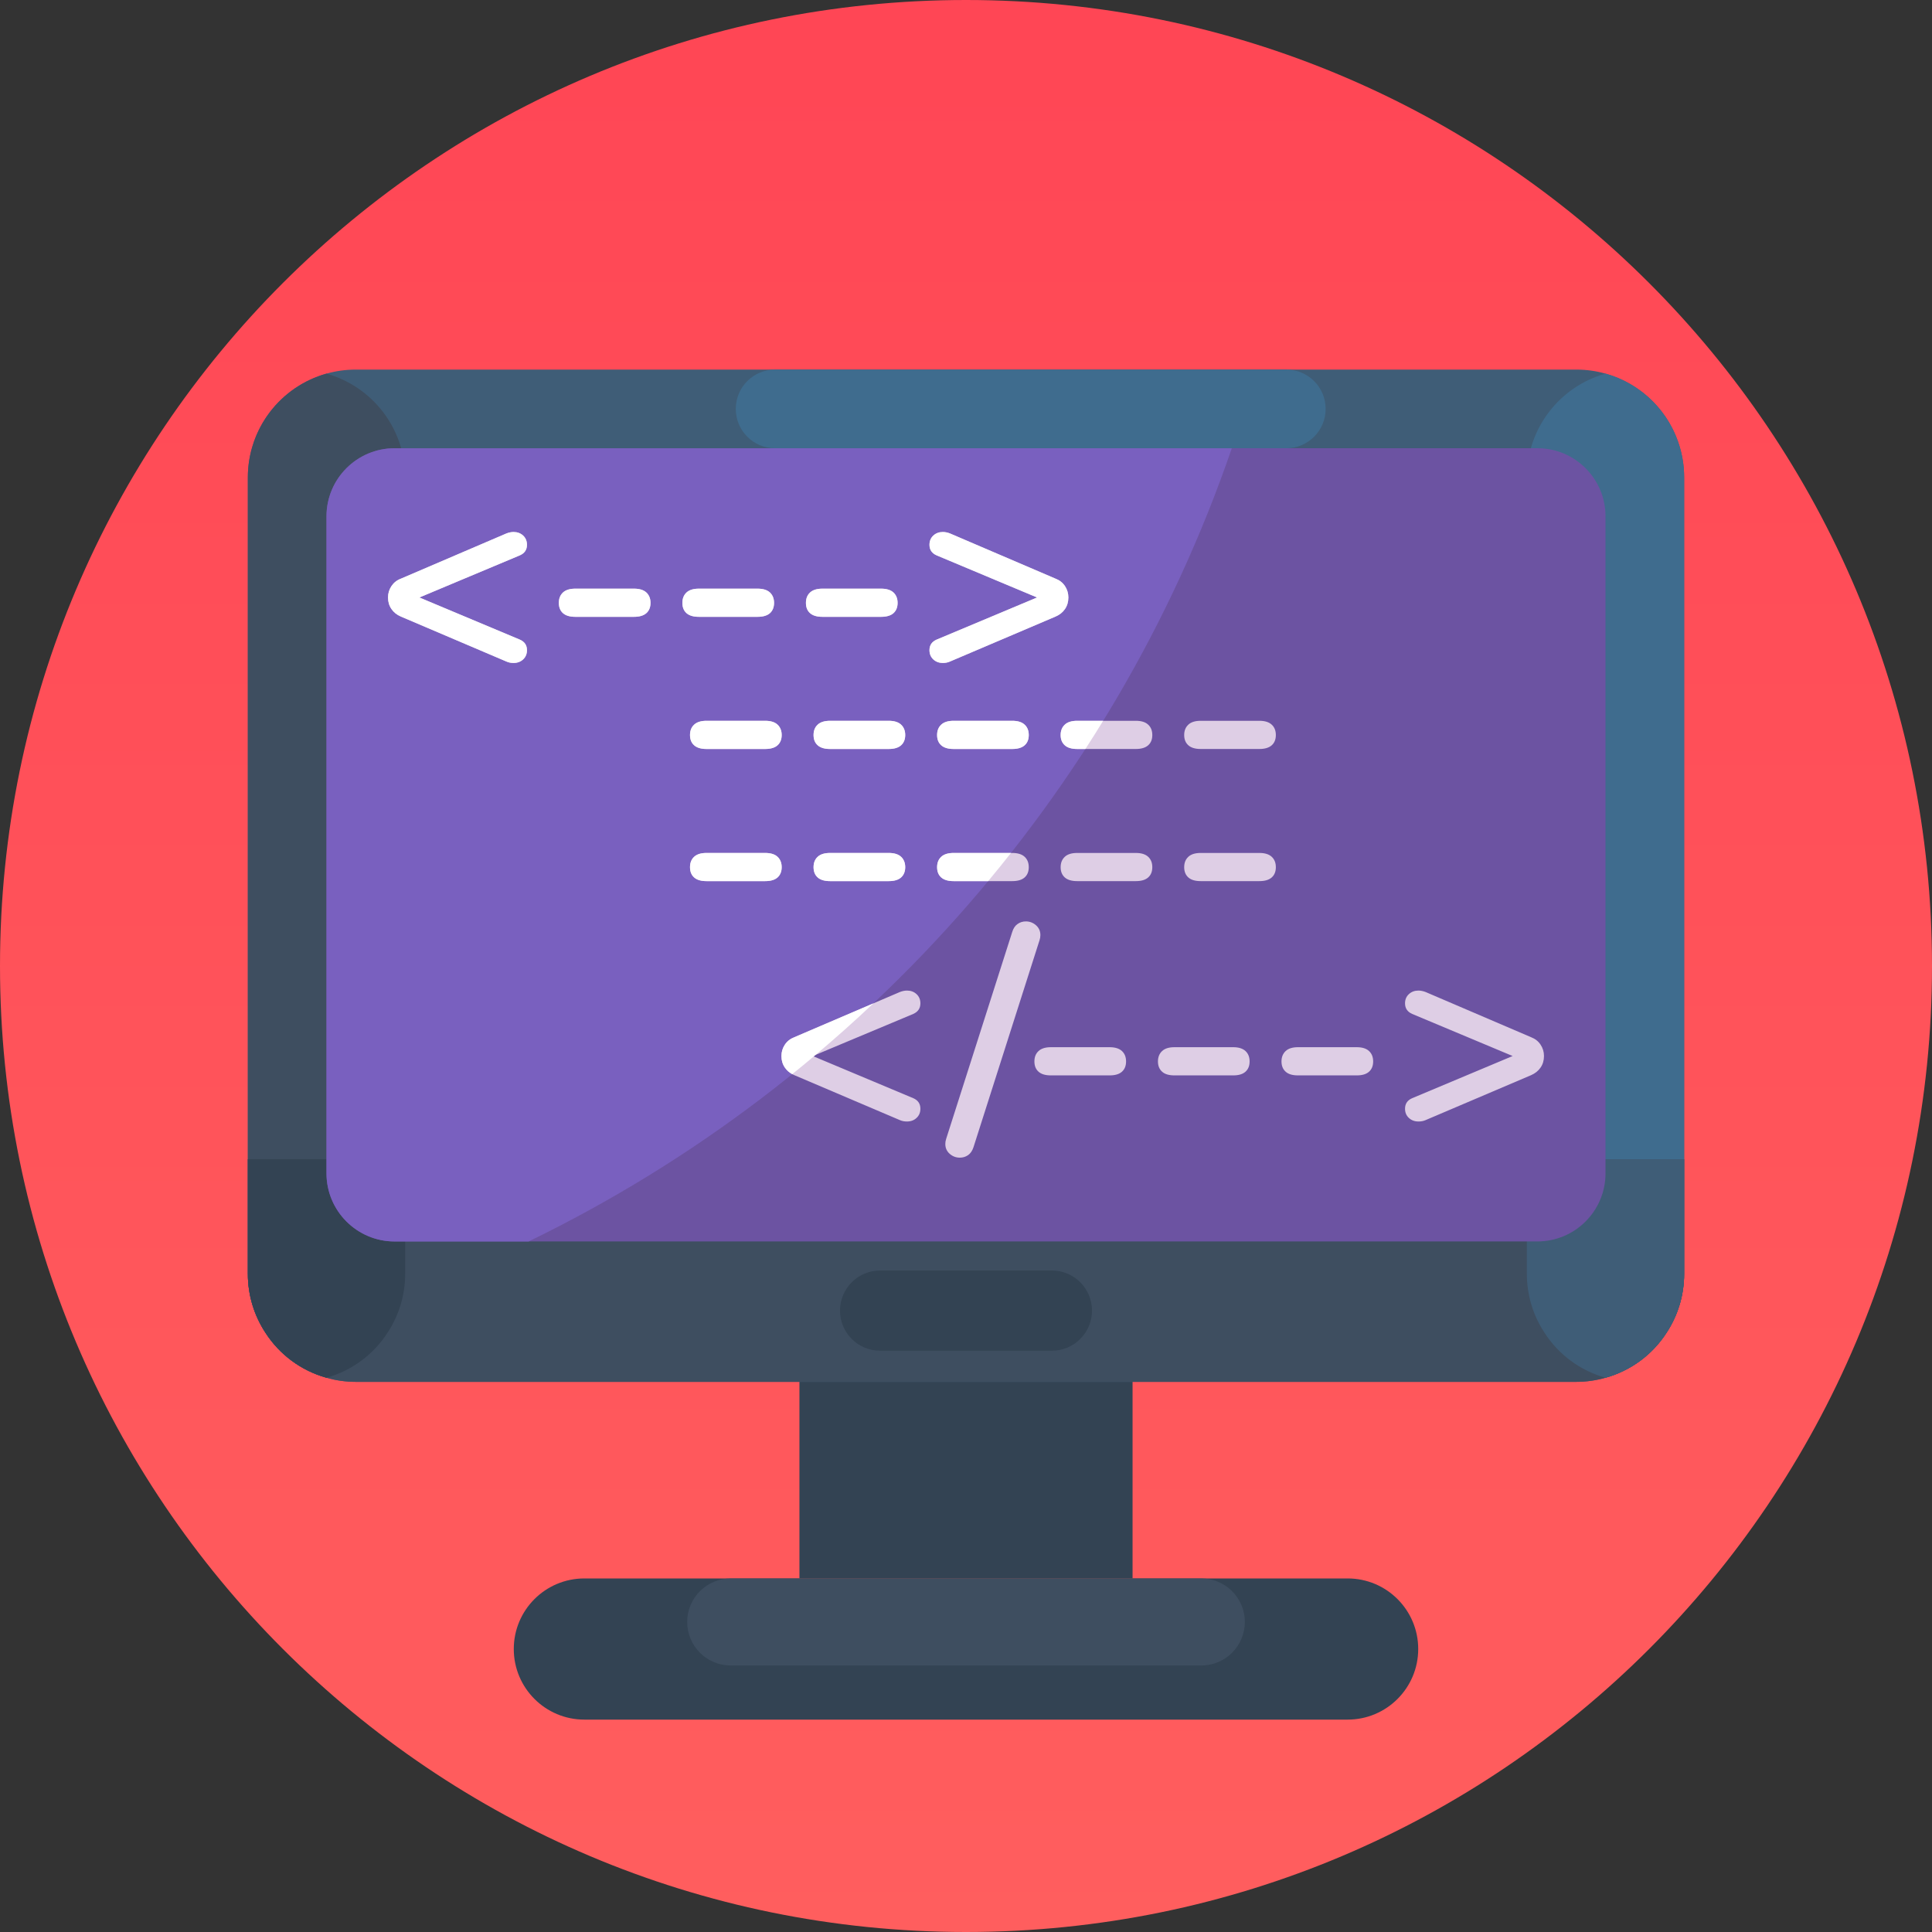 <svg width="74" height="74" viewBox="0 0 74 74" fill="none" xmlns="http://www.w3.org/2000/svg">
<rect x="0" y="0" width="74" height="74" fill="#333333" stroke="none"/>
<path d="M37 74C57.434 74 74 57.434 74 37C74 16.566 57.434 0 37 0C16.566 0 0 16.566 0 37C0 57.434 16.566 74 37 74Z" fill="url(#paint0_linear_8_1463)"/>
<path d="M40.887 47.699H33.113C31.736 47.699 30.62 48.815 30.62 50.191V60.458H43.38V50.191C43.38 48.815 42.264 47.699 40.887 47.699Z" fill="#334353"/>
<path d="M51.618 60.458H22.382C20.889 60.458 19.679 61.668 19.679 63.161C19.679 64.654 20.889 65.865 22.382 65.865H51.618C53.111 65.865 54.321 64.654 54.321 63.161C54.321 61.668 53.111 60.458 51.618 60.458Z" fill="#334353"/>
<path d="M46.014 60.458H27.987C27.067 60.458 26.321 61.204 26.321 62.125C26.321 63.045 27.067 63.791 27.987 63.791H46.014C46.934 63.791 47.68 63.045 47.68 62.125C47.68 61.204 46.934 60.458 46.014 60.458Z" fill="#3E4E60"/>
<path d="M64.507 18.288V48.788C64.507 49.62 64.26 50.397 63.833 51.047C63.297 51.879 62.472 52.498 61.496 52.77C61.14 52.873 60.76 52.928 60.376 52.928H13.625C13.233 52.928 12.861 52.873 12.505 52.77C11.529 52.499 10.703 51.879 10.167 51.047C9.74 50.397 9.493 49.62 9.493 48.788V18.288C9.493 17.904 9.547 17.523 9.648 17.168C10.034 15.787 11.119 14.697 12.505 14.311C12.861 14.21 13.241 14.156 13.625 14.156H60.376C60.767 14.156 61.14 14.21 61.496 14.311C62.876 14.697 63.966 15.781 64.352 17.168C64.453 17.523 64.507 17.904 64.507 18.288Z" fill="#3F5D77"/>
<path d="M15.519 18.288V48.788C15.519 49.62 15.271 50.397 14.843 51.047C14.307 51.879 13.481 52.498 12.505 52.77C11.529 52.499 10.703 51.879 10.168 51.047C9.741 50.397 9.493 49.62 9.493 48.788V18.288C9.493 16.396 10.763 14.8 12.505 14.311C14.247 14.8 15.519 16.396 15.519 18.288Z" fill="#3E4E60"/>
<path d="M64.507 18.288V48.788C64.507 49.62 64.26 50.397 63.833 51.047C63.297 51.879 62.472 52.498 61.496 52.77C60.52 52.499 59.694 51.879 59.158 51.047C58.729 50.397 58.482 49.62 58.482 48.788V18.288C58.482 16.39 59.76 14.794 61.496 14.311C63.23 14.794 64.507 16.39 64.507 18.288Z" fill="#3F6C8E"/>
<path d="M64.507 44.401V48.788C64.507 49.62 64.26 50.397 63.833 51.047C63.297 51.879 62.472 52.498 61.496 52.77C61.14 52.873 60.76 52.928 60.376 52.928H13.625C13.233 52.928 12.861 52.873 12.505 52.77C11.529 52.499 10.703 51.879 10.167 51.047C9.74 50.397 9.493 49.62 9.493 48.788V44.401H64.507Z" fill="#3E4E60"/>
<path d="M15.519 44.401V48.788C15.519 49.62 15.271 50.397 14.843 51.047C14.307 51.879 13.481 52.498 12.505 52.77C11.529 52.499 10.703 51.879 10.168 51.047C9.741 50.397 9.493 49.62 9.493 48.788V44.401H15.519Z" fill="#334353"/>
<path d="M64.507 44.401V48.788C64.507 49.62 64.26 50.397 63.833 51.047C63.297 51.879 62.472 52.498 61.496 52.77C60.52 52.499 59.694 51.879 59.158 51.047C58.729 50.397 58.482 49.62 58.482 48.788V44.401H64.507Z" fill="#3F5D77"/>
<path d="M40.291 48.664H33.709C32.862 48.664 32.174 49.352 32.174 50.2C32.174 51.047 32.862 51.735 33.709 51.735H40.291C41.138 51.735 41.826 51.047 41.826 50.2C41.826 49.352 41.138 48.664 40.291 48.664Z" fill="#334353"/>
<path d="M49.268 17.169H29.688C28.856 17.169 28.182 16.494 28.182 15.662C28.182 14.83 28.856 14.156 29.688 14.156H49.268C50.1 14.156 50.775 14.83 50.775 15.662C50.775 16.494 50.1 17.169 49.268 17.169Z" fill="#3F6C8E"/>
<path d="M58.886 47.55H15.115C13.674 47.55 12.506 46.382 12.506 44.941V19.778C12.506 18.337 13.674 17.168 15.115 17.168H58.886C60.327 17.168 61.495 18.337 61.495 19.778V44.941C61.495 46.382 60.327 47.55 58.886 47.55Z" fill="#6C53A2"/>
<path d="M47.181 17.169C42.597 30.519 32.812 41.452 20.247 47.551H15.116C13.675 47.551 12.505 46.382 12.505 44.941V19.778C12.505 18.337 13.675 17.169 15.116 17.169H47.181Z" fill="#7960BF"/>
<path d="M59.007 40.012C58.92 39.882 58.8 39.788 58.648 39.729L54.603 37.996C54.507 37.96 54.416 37.941 54.33 37.941C54.184 37.941 54.062 37.986 53.964 38.077C53.865 38.168 53.816 38.286 53.816 38.431C53.816 38.62 53.907 38.755 54.09 38.836L57.938 40.448L54.09 42.063C53.907 42.142 53.816 42.277 53.816 42.466C53.816 42.612 53.865 42.729 53.964 42.82C54.062 42.911 54.184 42.956 54.33 42.956C54.431 42.956 54.522 42.939 54.603 42.903L58.648 41.18C58.8 41.113 58.92 41.018 59.007 40.891C59.095 40.764 59.138 40.616 59.138 40.448C59.138 40.289 59.095 40.144 59.007 40.012ZM52.438 40.258C52.332 40.159 52.175 40.11 51.964 40.11H49.718C49.506 40.11 49.347 40.159 49.243 40.258C49.138 40.356 49.084 40.489 49.084 40.655C49.084 40.823 49.138 40.954 49.243 41.048C49.347 41.144 49.506 41.19 49.718 41.19H51.964C52.175 41.19 52.332 41.144 52.438 41.048C52.543 40.954 52.595 40.823 52.595 40.655C52.595 40.489 52.543 40.356 52.438 40.258ZM47.706 40.258C47.6 40.159 47.443 40.11 47.231 40.11H44.986C44.775 40.11 44.615 40.159 44.511 40.258C44.406 40.356 44.352 40.489 44.352 40.655C44.352 40.823 44.406 40.954 44.511 41.048C44.615 41.144 44.775 41.19 44.986 41.19H47.231C47.443 41.19 47.6 41.144 47.706 41.048C47.811 40.954 47.863 40.823 47.863 40.655C47.863 40.489 47.811 40.356 47.706 40.258ZM42.974 40.258C42.868 40.159 42.709 40.11 42.5 40.11H40.252C40.042 40.11 39.884 40.159 39.778 40.258C39.672 40.356 39.62 40.489 39.62 40.655C39.62 40.823 39.672 40.954 39.778 41.048C39.884 41.144 40.042 41.19 40.252 41.19H42.5C42.709 41.19 42.868 41.144 42.974 41.048C43.079 40.954 43.131 40.823 43.131 40.655C43.131 40.489 43.079 40.356 42.974 40.258ZM39.681 35.439C39.569 35.341 39.438 35.292 39.294 35.292C39.177 35.292 39.071 35.323 38.977 35.39C38.882 35.455 38.814 35.556 38.771 35.695L36.24 43.622C36.218 43.687 36.208 43.752 36.208 43.818C36.208 43.971 36.264 44.096 36.377 44.195C36.49 44.293 36.619 44.341 36.763 44.341C36.88 44.341 36.986 44.309 37.08 44.244C37.175 44.177 37.243 44.076 37.288 43.937L39.817 36.011C39.839 35.945 39.849 35.88 39.849 35.815C39.849 35.662 39.792 35.537 39.681 35.439ZM34.98 42.063L31.168 40.464L31.131 40.448L31.245 40.401L34.98 38.836C35.162 38.755 35.253 38.62 35.253 38.431C35.253 38.286 35.204 38.168 35.105 38.077C35.007 37.986 34.886 37.941 34.74 37.941C34.653 37.941 34.562 37.96 34.468 37.996L33.452 38.431L30.422 39.729C30.269 39.788 30.149 39.882 30.063 40.012C29.974 40.144 29.931 40.289 29.931 40.448C29.931 40.616 29.974 40.764 30.063 40.891C30.134 40.995 30.227 41.079 30.345 41.142C30.369 41.155 30.395 41.168 30.422 41.18L34.468 42.903C34.547 42.939 34.639 42.956 34.74 42.956C34.886 42.956 35.007 42.911 35.105 42.82C35.204 42.729 35.253 42.612 35.253 42.466C35.253 42.277 35.162 42.142 34.98 42.063ZM48.71 32.817C48.605 32.719 48.447 32.67 48.236 32.67H45.99C45.779 32.67 45.62 32.719 45.516 32.817C45.41 32.916 45.357 33.048 45.357 33.215C45.357 33.382 45.41 33.514 45.516 33.608C45.62 33.702 45.779 33.749 45.99 33.749H48.236C48.447 33.749 48.605 33.702 48.71 33.608C48.816 33.514 48.868 33.382 48.868 33.215C48.868 33.048 48.816 32.916 48.71 32.817ZM43.978 32.817C43.873 32.719 43.715 32.67 43.504 32.67H41.258C41.047 32.67 40.888 32.719 40.784 32.817C40.678 32.916 40.625 33.048 40.625 33.215C40.625 33.382 40.678 33.514 40.784 33.608C40.888 33.702 41.047 33.749 41.258 33.749H43.504C43.715 33.749 43.873 33.702 43.978 33.608C44.084 33.514 44.136 33.382 44.136 33.215C44.136 33.048 44.084 32.916 43.978 32.817ZM39.246 32.817C39.141 32.719 38.982 32.67 38.772 32.67H36.526C36.315 32.67 36.156 32.719 36.051 32.817C35.945 32.916 35.893 33.048 35.893 33.215C35.893 33.382 35.945 33.514 36.051 33.608C36.156 33.702 36.315 33.749 36.526 33.749H38.772C38.982 33.749 39.141 33.702 39.246 33.608C39.352 33.514 39.404 33.382 39.404 33.215C39.404 33.048 39.352 32.916 39.246 32.817ZM34.514 32.817C34.409 32.719 34.25 32.67 34.04 32.67H31.793C31.582 32.67 31.424 32.719 31.319 32.817C31.213 32.916 31.161 33.048 31.161 33.215C31.161 33.382 31.213 33.514 31.319 33.608C31.424 33.702 31.582 33.749 31.793 33.749H34.04C34.25 33.749 34.409 33.702 34.514 33.608C34.618 33.514 34.672 33.382 34.672 33.215C34.672 33.048 34.618 32.916 34.514 32.817ZM29.782 32.817C29.677 32.719 29.518 32.67 29.307 32.67H27.061C26.85 32.67 26.692 32.719 26.587 32.817C26.481 32.916 26.429 33.048 26.429 33.215C26.429 33.382 26.481 33.514 26.587 33.608C26.692 33.702 26.85 33.749 27.061 33.749H29.307C29.518 33.749 29.677 33.702 29.782 33.608C29.886 33.514 29.94 33.382 29.94 33.215C29.94 33.048 29.886 32.916 29.782 32.817ZM48.71 27.756C48.605 27.657 48.447 27.608 48.236 27.608H45.99C45.779 27.608 45.62 27.657 45.516 27.756C45.41 27.854 45.357 27.987 45.357 28.153C45.357 28.321 45.41 28.452 45.516 28.546C45.62 28.64 45.779 28.688 45.99 28.688H48.236C48.447 28.688 48.605 28.64 48.71 28.546C48.816 28.452 48.868 28.321 48.868 28.153C48.868 27.987 48.816 27.854 48.71 27.756ZM43.978 27.756C43.873 27.657 43.715 27.608 43.504 27.608H41.258C41.047 27.608 40.888 27.657 40.784 27.756C40.678 27.854 40.625 27.987 40.625 28.153C40.625 28.321 40.678 28.452 40.784 28.546C40.888 28.64 41.047 28.688 41.258 28.688H43.504C43.715 28.688 43.873 28.64 43.978 28.546C44.084 28.452 44.136 28.321 44.136 28.153C44.136 27.987 44.084 27.854 43.978 27.756ZM39.246 27.756C39.141 27.657 38.982 27.608 38.772 27.608H36.526C36.315 27.608 36.156 27.657 36.051 27.756C35.945 27.854 35.893 27.987 35.893 28.153C35.893 28.321 35.945 28.452 36.051 28.546C36.156 28.64 36.315 28.688 36.526 28.688H38.772C38.982 28.688 39.141 28.64 39.246 28.546C39.352 28.452 39.404 28.321 39.404 28.153C39.404 27.987 39.352 27.854 39.246 27.756ZM34.514 27.756C34.409 27.657 34.25 27.608 34.04 27.608H31.793C31.582 27.608 31.424 27.657 31.319 27.756C31.213 27.854 31.161 27.987 31.161 28.153C31.161 28.321 31.213 28.452 31.319 28.546C31.424 28.64 31.582 28.688 31.793 28.688H34.04C34.25 28.688 34.409 28.64 34.514 28.546C34.618 28.452 34.672 28.321 34.672 28.153C34.672 27.987 34.618 27.854 34.514 27.756ZM29.782 27.756C29.677 27.657 29.518 27.608 29.307 27.608H27.061C26.85 27.608 26.692 27.657 26.587 27.756C26.481 27.854 26.429 27.987 26.429 28.153C26.429 28.321 26.481 28.452 26.587 28.546C26.692 28.64 26.85 28.688 27.061 28.688H29.307C29.518 28.688 29.677 28.64 29.782 28.546C29.886 28.452 29.94 28.321 29.94 28.153C29.94 27.987 29.886 27.854 29.782 27.756ZM40.791 22.448C40.705 22.318 40.584 22.223 40.431 22.165L36.386 20.432C36.292 20.395 36.201 20.377 36.113 20.377C35.968 20.377 35.847 20.422 35.748 20.513C35.65 20.604 35.601 20.723 35.601 20.867C35.601 21.057 35.692 21.191 35.874 21.271L39.723 22.885L35.874 24.499C35.692 24.579 35.601 24.713 35.601 24.903C35.601 25.047 35.65 25.166 35.748 25.257C35.847 25.348 35.968 25.393 36.113 25.393C36.215 25.393 36.306 25.375 36.386 25.338L40.431 23.615C40.584 23.55 40.705 23.454 40.791 23.327C40.878 23.2 40.921 23.053 40.921 22.885C40.921 22.725 40.878 22.58 40.791 22.448ZM34.222 22.694C34.117 22.596 33.958 22.547 33.747 22.547H31.501C31.29 22.547 31.132 22.596 31.027 22.694C30.921 22.793 30.869 22.925 30.869 23.092C30.869 23.259 30.921 23.391 31.027 23.485C31.132 23.579 31.29 23.626 31.501 23.626H33.747C33.958 23.626 34.117 23.579 34.222 23.485C34.326 23.391 34.38 23.259 34.38 23.092C34.38 22.925 34.326 22.793 34.222 22.694ZM29.49 22.694C29.385 22.596 29.226 22.547 29.015 22.547H26.769C26.558 22.547 26.4 22.596 26.295 22.694C26.189 22.793 26.137 22.925 26.137 23.092C26.137 23.259 26.189 23.391 26.295 23.485C26.4 23.579 26.558 23.626 26.769 23.626H29.015C29.226 23.626 29.385 23.579 29.49 23.485C29.594 23.391 29.648 23.259 29.648 23.092C29.648 22.925 29.594 22.793 29.49 22.694ZM24.757 22.694C24.651 22.596 24.494 22.547 24.283 22.547H22.037C21.826 22.547 21.668 22.596 21.563 22.694C21.457 22.793 21.405 22.925 21.405 23.092C21.405 23.259 21.457 23.391 21.563 23.485C21.668 23.579 21.826 23.626 22.037 23.626H24.283C24.494 23.626 24.651 23.579 24.757 23.485C24.862 23.391 24.916 23.259 24.916 23.092C24.916 22.925 24.862 22.793 24.757 22.694ZM19.911 24.499L16.062 22.885L19.911 21.271C20.093 21.191 20.184 21.057 20.184 20.867C20.184 20.723 20.135 20.604 20.037 20.513C19.938 20.422 19.817 20.377 19.671 20.377C19.584 20.377 19.493 20.395 19.398 20.432L15.354 22.165C15.2 22.223 15.081 22.318 14.994 22.448C14.906 22.58 14.862 22.725 14.862 22.885C14.862 23.053 14.906 23.2 14.994 23.327C15.081 23.454 15.2 23.55 15.354 23.615L19.398 25.338C19.479 25.375 19.57 25.393 19.671 25.393C19.817 25.393 19.938 25.348 20.037 25.257C20.135 25.166 20.184 25.047 20.184 24.903C20.184 24.713 20.093 24.579 19.911 24.499Z" fill="#DECEE5"/>
<path d="M19.911 21.271L16.062 22.885L19.911 24.499C20.093 24.579 20.184 24.713 20.184 24.903C20.184 25.047 20.135 25.166 20.037 25.257C19.938 25.348 19.817 25.393 19.671 25.393C19.57 25.393 19.479 25.375 19.398 25.338L15.354 23.615C15.2 23.55 15.081 23.454 14.994 23.327C14.906 23.2 14.862 23.053 14.862 22.885C14.862 22.725 14.906 22.58 14.994 22.448C15.081 22.318 15.2 22.223 15.354 22.165L19.398 20.432C19.493 20.395 19.584 20.377 19.671 20.377C19.817 20.377 19.938 20.422 20.037 20.513C20.135 20.604 20.184 20.723 20.184 20.867C20.184 21.057 20.093 21.191 19.911 21.271Z" fill="white"/>
<path d="M24.757 22.694C24.863 22.793 24.916 22.925 24.916 23.092C24.916 23.259 24.863 23.391 24.757 23.485C24.651 23.579 24.494 23.626 24.283 23.626H22.037C21.826 23.626 21.668 23.579 21.563 23.485C21.457 23.391 21.405 23.259 21.405 23.092C21.405 22.925 21.457 22.793 21.563 22.694C21.668 22.596 21.826 22.547 22.037 22.547H24.283C24.494 22.547 24.651 22.596 24.757 22.694Z" fill="white"/>
<path d="M26.769 23.626C26.558 23.626 26.401 23.579 26.295 23.485C26.189 23.391 26.137 23.259 26.137 23.092C26.137 22.925 26.189 22.793 26.295 22.694C26.401 22.596 26.558 22.547 26.769 22.547H29.015C29.226 22.547 29.385 22.596 29.491 22.694C29.595 22.793 29.648 22.925 29.648 23.092C29.648 23.259 29.595 23.391 29.491 23.485C29.385 23.579 29.226 23.626 29.015 23.626H26.769Z" fill="white"/>
<path d="M29.94 33.215C29.94 33.382 29.886 33.514 29.782 33.608C29.677 33.702 29.518 33.749 29.307 33.749H27.061C26.85 33.749 26.692 33.702 26.587 33.608C26.481 33.514 26.429 33.382 26.429 33.215C26.429 33.048 26.481 32.915 26.587 32.817C26.692 32.719 26.85 32.67 27.061 32.67H29.307C29.518 32.67 29.677 32.719 29.782 32.817C29.886 32.915 29.94 33.048 29.94 33.215Z" fill="white"/>
<path d="M29.307 27.608C29.518 27.608 29.677 27.657 29.782 27.756C29.886 27.854 29.94 27.987 29.94 28.153C29.94 28.321 29.886 28.452 29.782 28.546C29.677 28.64 29.518 28.688 29.307 28.688H27.061C26.85 28.688 26.692 28.64 26.587 28.546C26.481 28.452 26.429 28.321 26.429 28.153C26.429 27.987 26.481 27.854 26.587 27.756C26.692 27.657 26.85 27.608 27.061 27.608H29.307Z" fill="white"/>
<path d="M30.422 39.729L33.452 38.431C32.735 39.109 31.999 39.765 31.245 40.401C31.22 40.422 31.194 40.443 31.168 40.464C30.896 40.694 30.622 40.92 30.344 41.142C30.227 41.078 30.133 40.995 30.062 40.891C29.974 40.764 29.931 40.616 29.931 40.448C29.931 40.289 29.974 40.143 30.062 40.012C30.149 39.882 30.269 39.788 30.422 39.729Z" fill="white"/>
<path d="M31.027 23.485C30.921 23.391 30.869 23.259 30.869 23.092C30.869 22.925 30.921 22.793 31.027 22.694C31.132 22.596 31.29 22.547 31.501 22.547H33.747C33.958 22.547 34.117 22.596 34.222 22.694C34.327 22.793 34.38 22.925 34.38 23.092C34.38 23.259 34.327 23.391 34.222 23.485C34.117 23.579 33.958 23.626 33.747 23.626H31.501C31.29 23.626 31.132 23.579 31.027 23.485Z" fill="white"/>
<path d="M34.514 32.817C34.618 32.915 34.672 33.048 34.672 33.215C34.672 33.382 34.618 33.514 34.514 33.608C34.409 33.702 34.25 33.749 34.04 33.749H31.793C31.582 33.749 31.424 33.702 31.319 33.608C31.213 33.514 31.161 33.382 31.161 33.215C31.161 33.048 31.213 32.915 31.319 32.817C31.424 32.719 31.582 32.67 31.793 32.67H34.04C34.25 32.67 34.409 32.719 34.514 32.817Z" fill="white"/>
<path d="M34.514 27.756C34.618 27.854 34.672 27.987 34.672 28.153C34.672 28.321 34.618 28.452 34.514 28.546C34.409 28.64 34.25 28.688 34.04 28.688H31.793C31.582 28.688 31.424 28.64 31.319 28.546C31.213 28.452 31.161 28.321 31.161 28.153C31.161 27.987 31.213 27.854 31.319 27.756C31.424 27.657 31.582 27.608 31.793 27.608H34.04C34.25 27.608 34.409 27.657 34.514 27.756Z" fill="white"/>
<path d="M36.526 32.67H38.723C38.437 33.034 38.145 33.394 37.849 33.749H36.526C36.315 33.749 36.156 33.702 36.051 33.608C35.945 33.514 35.893 33.382 35.893 33.215C35.893 33.048 35.945 32.915 36.051 32.817C36.156 32.719 36.315 32.67 36.526 32.67Z" fill="white"/>
<path d="M39.246 27.756C39.352 27.854 39.404 27.987 39.404 28.153C39.404 28.321 39.352 28.452 39.246 28.546C39.141 28.64 38.982 28.688 38.772 28.688H36.526C36.315 28.688 36.156 28.64 36.051 28.546C35.945 28.452 35.893 28.321 35.893 28.153C35.893 27.987 35.945 27.854 36.051 27.756C36.156 27.657 36.315 27.608 36.526 27.608H38.772C38.982 27.608 39.141 27.657 39.246 27.756Z" fill="white"/>
<path d="M40.431 23.615L36.386 25.338C36.306 25.375 36.215 25.393 36.112 25.393C35.968 25.393 35.846 25.348 35.748 25.257C35.65 25.166 35.601 25.047 35.601 24.903C35.601 24.713 35.692 24.579 35.874 24.499L39.723 22.885L35.874 21.271C35.692 21.191 35.601 21.057 35.601 20.867C35.601 20.723 35.65 20.604 35.748 20.513C35.846 20.422 35.968 20.377 36.112 20.377C36.201 20.377 36.292 20.395 36.386 20.432L40.431 22.165C40.584 22.223 40.704 22.318 40.791 22.448C40.878 22.58 40.921 22.725 40.921 22.885C40.921 23.053 40.878 23.2 40.791 23.327C40.704 23.454 40.584 23.55 40.431 23.615Z" fill="white"/>
<path d="M42.253 27.608C42.032 27.971 41.805 28.331 41.572 28.688H41.258C41.047 28.688 40.888 28.64 40.784 28.546C40.679 28.452 40.625 28.321 40.625 28.153C40.625 27.987 40.679 27.854 40.784 27.756C40.888 27.657 41.047 27.608 41.258 27.608H42.253Z" fill="white"/>
<defs>
<linearGradient id="paint0_linear_8_1463" x1="37" y1="0" x2="37" y2="74" gradientUnits="userSpaceOnUse">
<stop stop-color="#FF4655"/>
<stop offset="1" stop-color="#FF5E5E"/>
</linearGradient>
</defs>
</svg>
